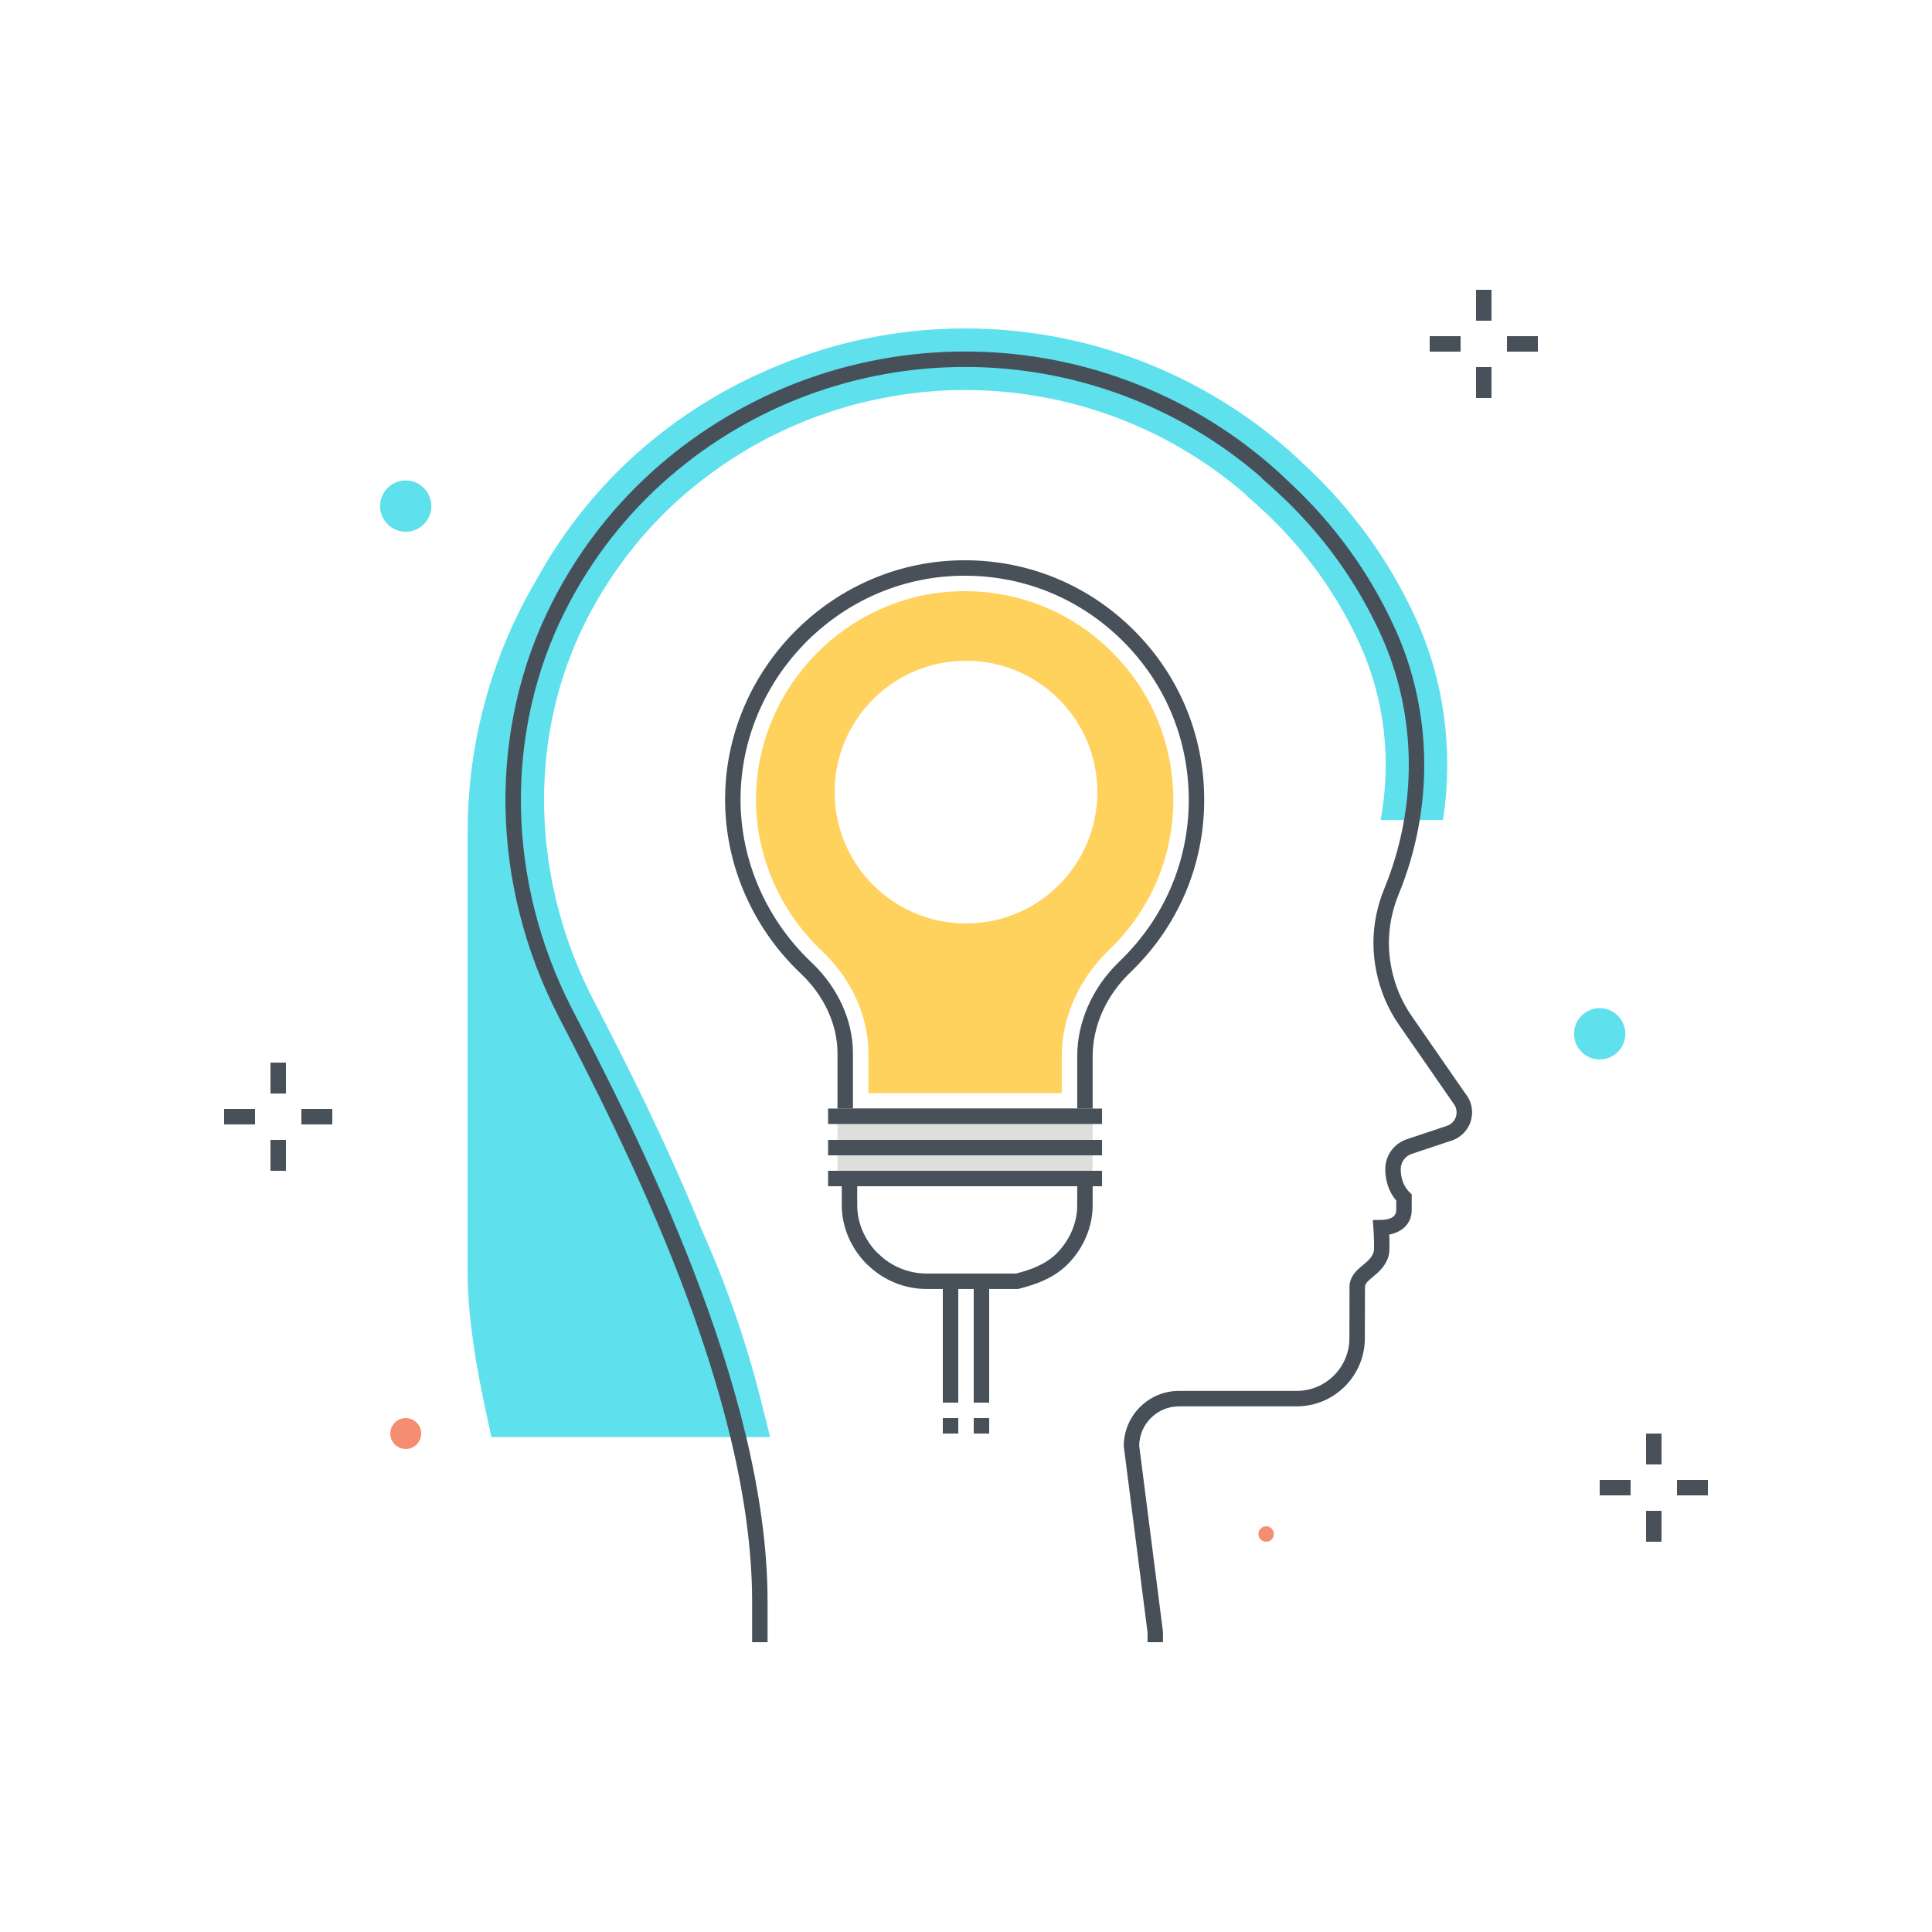 <svg xmlns="http://www.w3.org/2000/svg" width="250" height="250" viewBox="0 0 250 250">
  <g fill="none" fill-rule="evenodd">
    <path fill="#5FE0ED" d="M183.284,80.209 C179.854,72.617 174.966,65.854 168.753,60.107 C168.001,59.384 167.235,58.672 166.441,57.984 C154.929,47.999 140.17,42.5 124.881,42.5 C119.006,42.5 113.21,43.32 107.645,44.887 C107.619,44.894 107.593,44.903 107.567,44.91 C106.484,45.216 105.411,45.557 104.347,45.92 C103.999,46.038 103.653,46.158 103.308,46.281 C102.566,46.549 101.831,46.834 101.1,47.129 C100.072,47.539 99.059,47.982 98.054,48.446 C97.842,48.545 97.627,48.637 97.416,48.738 C92.273,51.182 87.437,54.298 83.075,58.081 C77.511,62.907 72.913,68.639 69.362,75.118 C63.748,84.672 60.515,95.794 60.515,107.677 L60.515,164.911 C60.515,173.754 63.506,185.051 63.566,185.954 L99.65,185.954 L98.487,181.297 C96.611,173.78 94.073,166.445 90.904,159.375 C86.056,147.415 80.661,136.909 76.951,129.724 C76.874,129.576 76.795,129.42 76.72,129.275 C74.936,125.822 73.552,122.242 72.521,118.605 C68.841,105.615 69.942,91.852 75.919,80.153 C77.169,77.704 78.596,75.38 80.177,73.178 C82.598,69.81 85.391,66.737 88.543,64.003 C89.467,63.202 90.422,62.445 91.392,61.71 C91.577,61.57 91.761,61.429 91.947,61.291 C92.899,60.59 93.869,59.918 94.86,59.281 C95.023,59.176 95.19,59.076 95.355,58.973 C96.316,58.37 97.284,57.775 98.288,57.247 C98.384,57.197 98.477,57.14 98.572,57.089 C99.631,56.52 100.711,55.994 101.802,55.495 C102.004,55.403 102.207,55.312 102.409,55.222 C103.505,54.738 104.613,54.283 105.737,53.87 C105.848,53.83 105.96,53.795 106.07,53.755 C107.159,53.364 108.261,53.008 109.373,52.685 C109.514,52.644 109.653,52.599 109.794,52.56 C110.951,52.234 112.121,51.949 113.299,51.698 C113.497,51.656 113.696,51.617 113.895,51.577 C115.103,51.333 116.32,51.119 117.546,50.956 C119.965,50.635 122.415,50.469 124.881,50.469 C138.252,50.469 151.157,55.275 161.219,64.004 C161.274,64.051 161.327,64.098 161.381,64.145 L161.35,64.182 C161.371,64.199 161.393,64.217 161.414,64.235 C161.427,64.247 161.441,64.258 161.454,64.269 C161.46,64.275 161.466,64.28 161.472,64.284 C161.476,64.287 161.479,64.29 161.483,64.293 C161.493,64.302 161.503,64.311 161.514,64.32 C161.531,64.334 161.547,64.348 161.564,64.363 C161.573,64.371 161.584,64.38 161.593,64.388 C162.183,64.893 162.751,65.411 163.315,65.933 C168.755,70.957 173.03,76.864 176.021,83.488 C179.197,90.525 180.076,98.457 178.65,106.113 L186.722,106.113 C188.074,97.323 186.931,88.287 183.284,80.209"/>
    <path fill="#475059" d="M99.323,212.5 L97.323,212.5 L97.323,207.188 C97.313,180.011 80.413,147.288 72.291,131.562 C63.403,114.353 63.1,94.288 71.479,77.886 C74.938,71.117 79.58,65.179 85.277,60.238 C96.246,50.724 110.311,45.484 124.881,45.484 C139.45,45.484 153.516,50.724 164.485,60.238 C165.171,60.833 165.897,61.5 166.705,62.278 C172.635,67.757 177.297,74.203 180.562,81.438 C185.391,92.132 185.544,104.633 180.982,115.736 C180.146,117.774 179.721,119.896 179.721,122.042 C179.721,123.109 179.836,124.217 180.063,125.334 C180.517,127.566 181.393,129.629 182.666,131.468 L189.648,141.552 C190.169,142.17 190.485,143.043 190.485,143.94 C190.485,145.597 189.43,147.061 187.858,147.585 L182.675,149.313 C181.825,149.596 181.254,150.388 181.254,151.283 C181.254,152.129 181.449,153.333 182.382,154.265 L182.675,154.558 L182.675,156.569 C182.675,158.231 181.564,159.411 179.768,159.753 C179.816,160.796 179.832,162.012 179.687,162.512 C179.294,163.866 178.373,164.63 177.633,165.245 C176.92,165.836 176.63,166.12 176.628,166.544 L176.611,173.19 C176.598,178.036 172.651,181.979 167.812,181.979 L152.566,181.979 C149.745,181.979 147.446,184.258 147.413,187.072 L150.491,211.171 L150.491,212.499 L148.491,212.499 L148.491,211.235 L145.413,187.133 C145.413,183.188 148.622,179.979 152.566,179.979 L167.812,179.979 C171.551,179.979 174.602,176.931 174.611,173.184 L174.628,166.536 C174.633,165.135 175.588,164.343 176.355,163.706 C176.967,163.198 177.544,162.719 177.767,161.954 C177.836,161.639 177.798,160.128 177.717,158.922 L177.646,157.87 L178.701,157.855 C179.602,157.843 180.675,157.609 180.675,156.569 L180.675,155.362 C179.756,154.285 179.254,152.854 179.254,151.283 C179.254,149.525 180.375,147.971 182.043,147.416 L187.226,145.688 C187.979,145.437 188.485,144.734 188.485,143.94 C188.485,143.511 188.334,143.092 188.058,142.761 L181.021,132.607 C179.593,130.544 178.61,128.231 178.104,125.733 C177.85,124.484 177.721,123.243 177.721,122.042 C177.721,119.634 178.195,117.257 179.133,114.976 C183.485,104.38 183.343,92.456 178.74,82.261 C175.584,75.269 171.076,69.039 165.341,63.741 C164.735,63.181 164.124,62.625 163.49,62.084 C163.485,62.08 163.481,62.076 163.477,62.073 C163.452,62.051 163.427,62.03 163.401,62.008 C163.391,61.999 163.381,61.991 163.37,61.982 C163.337,61.954 163.304,61.926 163.271,61.897 L163.302,61.86 C163.26,61.823 163.217,61.786 163.175,61.749 C152.569,52.55 138.969,47.484 124.881,47.484 C110.792,47.484 97.192,52.55 86.587,61.749 C81.085,66.521 76.601,72.256 73.261,78.796 C65.174,94.624 65.476,114.007 74.068,130.644 C82.262,146.51 99.313,179.525 99.323,207.187 L99.323,212.5"/>
    <path fill="#48515A" d="M110.371,143.446 L139.39,143.446 L139.39,136.682 C139.39,132.213 141.379,127.744 144.847,124.419 C150.637,118.868 153.825,111.445 153.825,103.518 C153.825,95.465 150.608,87.981 144.769,82.445 C138.939,76.919 131.294,74.109 123.238,74.542 C108.355,75.337 96.321,87.645 95.84,102.562 C95.576,110.766 98.923,118.782 105.023,124.553 C108.421,127.768 110.371,132.046 110.371,136.292 L110.371,143.446 Z M141.39,145.446 L108.371,145.446 L108.371,136.292 C108.371,132.594 106.649,128.845 103.649,126.006 C97.133,119.842 93.559,111.273 93.841,102.497 C94.355,86.551 107.221,73.395 123.131,72.545 C131.74,72.085 139.913,75.086 146.145,80.993 C152.387,86.912 155.825,94.911 155.825,103.518 C155.825,111.996 152.418,119.931 146.231,125.862 C143.154,128.812 141.39,132.756 141.39,136.682 L141.39,145.446 Z"/>
    <polygon fill="#DEDEDD" points="109.371 152.501 140.389 152.501 140.389 144.446 109.371 144.446"/>
    <path fill="#DEDEDD" d="M110.371,151.5 L139.39,151.5 L139.39,145.446 L110.371,145.446 L110.371,151.5 Z M108.371,153.5 L141.39,153.5 L141.39,143.446 L108.371,143.446 L108.371,153.5 Z"/>
    <polygon fill="#48515A" points="107.155 145.446 142.604 145.446 142.604 143.446 107.155 143.446"/>
    <path fill="#48515A" d="M131.733,166.794 L119.883,166.794 C117.094,166.794 114.36,165.686 112.354,163.746 L112.35,163.744 L112.175,163.596 C110.109,161.531 108.925,158.757 108.925,155.987 L108.925,152.5 L110.925,152.5 L110.925,155.987 C110.925,158.181 111.853,160.388 113.477,162.068 L113.639,162.205 C115.284,163.851 117.56,164.794 119.883,164.794 L131.482,164.794 C133.265,164.334 135.262,163.658 136.721,162.2 C138.417,160.503 139.39,158.239 139.39,155.987 L139.39,152.5 L141.39,152.5 L141.39,155.987 C141.39,158.765 140.203,161.545 138.135,163.614 C136.3,165.448 133.931,166.235 131.855,166.764 L131.733,166.794"/>
    <polygon fill="#48515A" points="107.155 149.5 142.604 149.5 142.604 147.5 107.155 147.5"/>
    <polygon fill="#48515A" points="107.155 153.5 142.604 153.5 142.604 151.5 107.155 151.5"/>
    <polygon fill="#48515A" points="122 181.5 124 181.5 124 165.5 122 165.5"/>
    <polygon fill="#48515A" points="126 181.5 128 181.5 128 165.5 126 165.5"/>
    <polygon fill="#48515A" points="122 185.5 124 185.5 124 183.5 122 183.5"/>
    <polygon fill="#48515A" points="126 185.5 128 185.5 128 183.5 126 183.5"/>
    <polygon fill="#48515A" points="213 189.5 215 189.5 215 185.5 213 185.5"/>
    <polygon fill="#48515A" points="213 199.5 215 199.5 215 195.5 213 195.5"/>
    <polygon fill="#48515A" points="217 193.5 221 193.5 221 191.5 217 191.5"/>
    <polygon fill="#48515A" points="207 193.5 211 193.5 211 191.5 207 191.5"/>
    <polygon fill="#48515A" points="35 141.5 37 141.5 37 137.5 35 137.5"/>
    <polygon fill="#48515A" points="35 151.5 37 151.5 37 147.5 35 147.5"/>
    <polygon fill="#48515A" points="39 145.5 43 145.5 43 143.5 39 143.5"/>
    <polygon fill="#48515A" points="29 145.5 33 145.5 33 143.5 29 143.5"/>
    <polygon fill="#48515A" points="191 41.5 193 41.5 193 37.5 191 37.5"/>
    <polygon fill="#48515A" points="191 51.5 193 51.5 193 47.5 191 47.5"/>
    <polygon fill="#48515A" points="195 45.5 199 45.5 199 43.5 195 43.5"/>
    <polygon fill="#48515A" points="185 45.5 189 45.5 189 43.5 185 43.5"/>
    <path fill="#FFD15D" d="M125.001,119.5 C115.612,119.5 108.001,111.889 108.001,102.5 C108.001,93.111 115.612,85.5 125.001,85.5 C134.389,85.5 142.001,93.111 142.001,102.5 C142.001,111.889 134.389,119.5 125.001,119.5 Z M143.393,83.896 C137.966,78.751 130.84,76.137 123.345,76.54 C109.49,77.28 98.287,88.738 97.839,102.626 C97.593,110.259 100.713,117.722 106.397,123.101 C110.193,126.691 112.371,131.499 112.371,136.292 L112.371,141.446 L137.39,141.446 L137.39,136.682 C137.39,131.671 139.604,126.675 143.463,122.975 C148.855,117.805 151.825,110.895 151.825,103.518 C151.825,96.02 148.83,89.051 143.393,83.896 Z"/>
    <path fill="#5FE0ED" d="M210.317 133.773C210.317 135.605 208.832 137.09 207 137.09 205.168 137.09 203.683 135.605 203.683 133.773 203.683 131.941 205.168 130.455 207 130.455 208.832 130.455 210.317 131.941 210.317 133.773M55.817 65.487C55.817 67.319 54.332 68.804 52.5 68.804 50.668 68.804 49.183 67.319 49.183 65.487 49.183 63.655 50.668 62.17 52.5 62.17 54.332 62.17 55.817 63.655 55.817 65.487"/>
    <path fill="#F58E70" d="M164.835 198.5C164.835 199.052 164.387 199.5 163.835 199.5 163.282 199.5 162.835 199.052 162.835 198.5 162.835 197.948 163.282 197.5 163.835 197.5 164.387 197.5 164.835 197.948 164.835 198.5M54.5 185.5C54.5 186.605 53.605 187.5 52.5 187.5 51.395 187.5 50.5 186.605 50.5 185.5 50.5 184.395 51.395 183.5 52.5 183.5 53.605 183.5 54.5 184.395 54.5 185.5"/>
  </g>
</svg>
